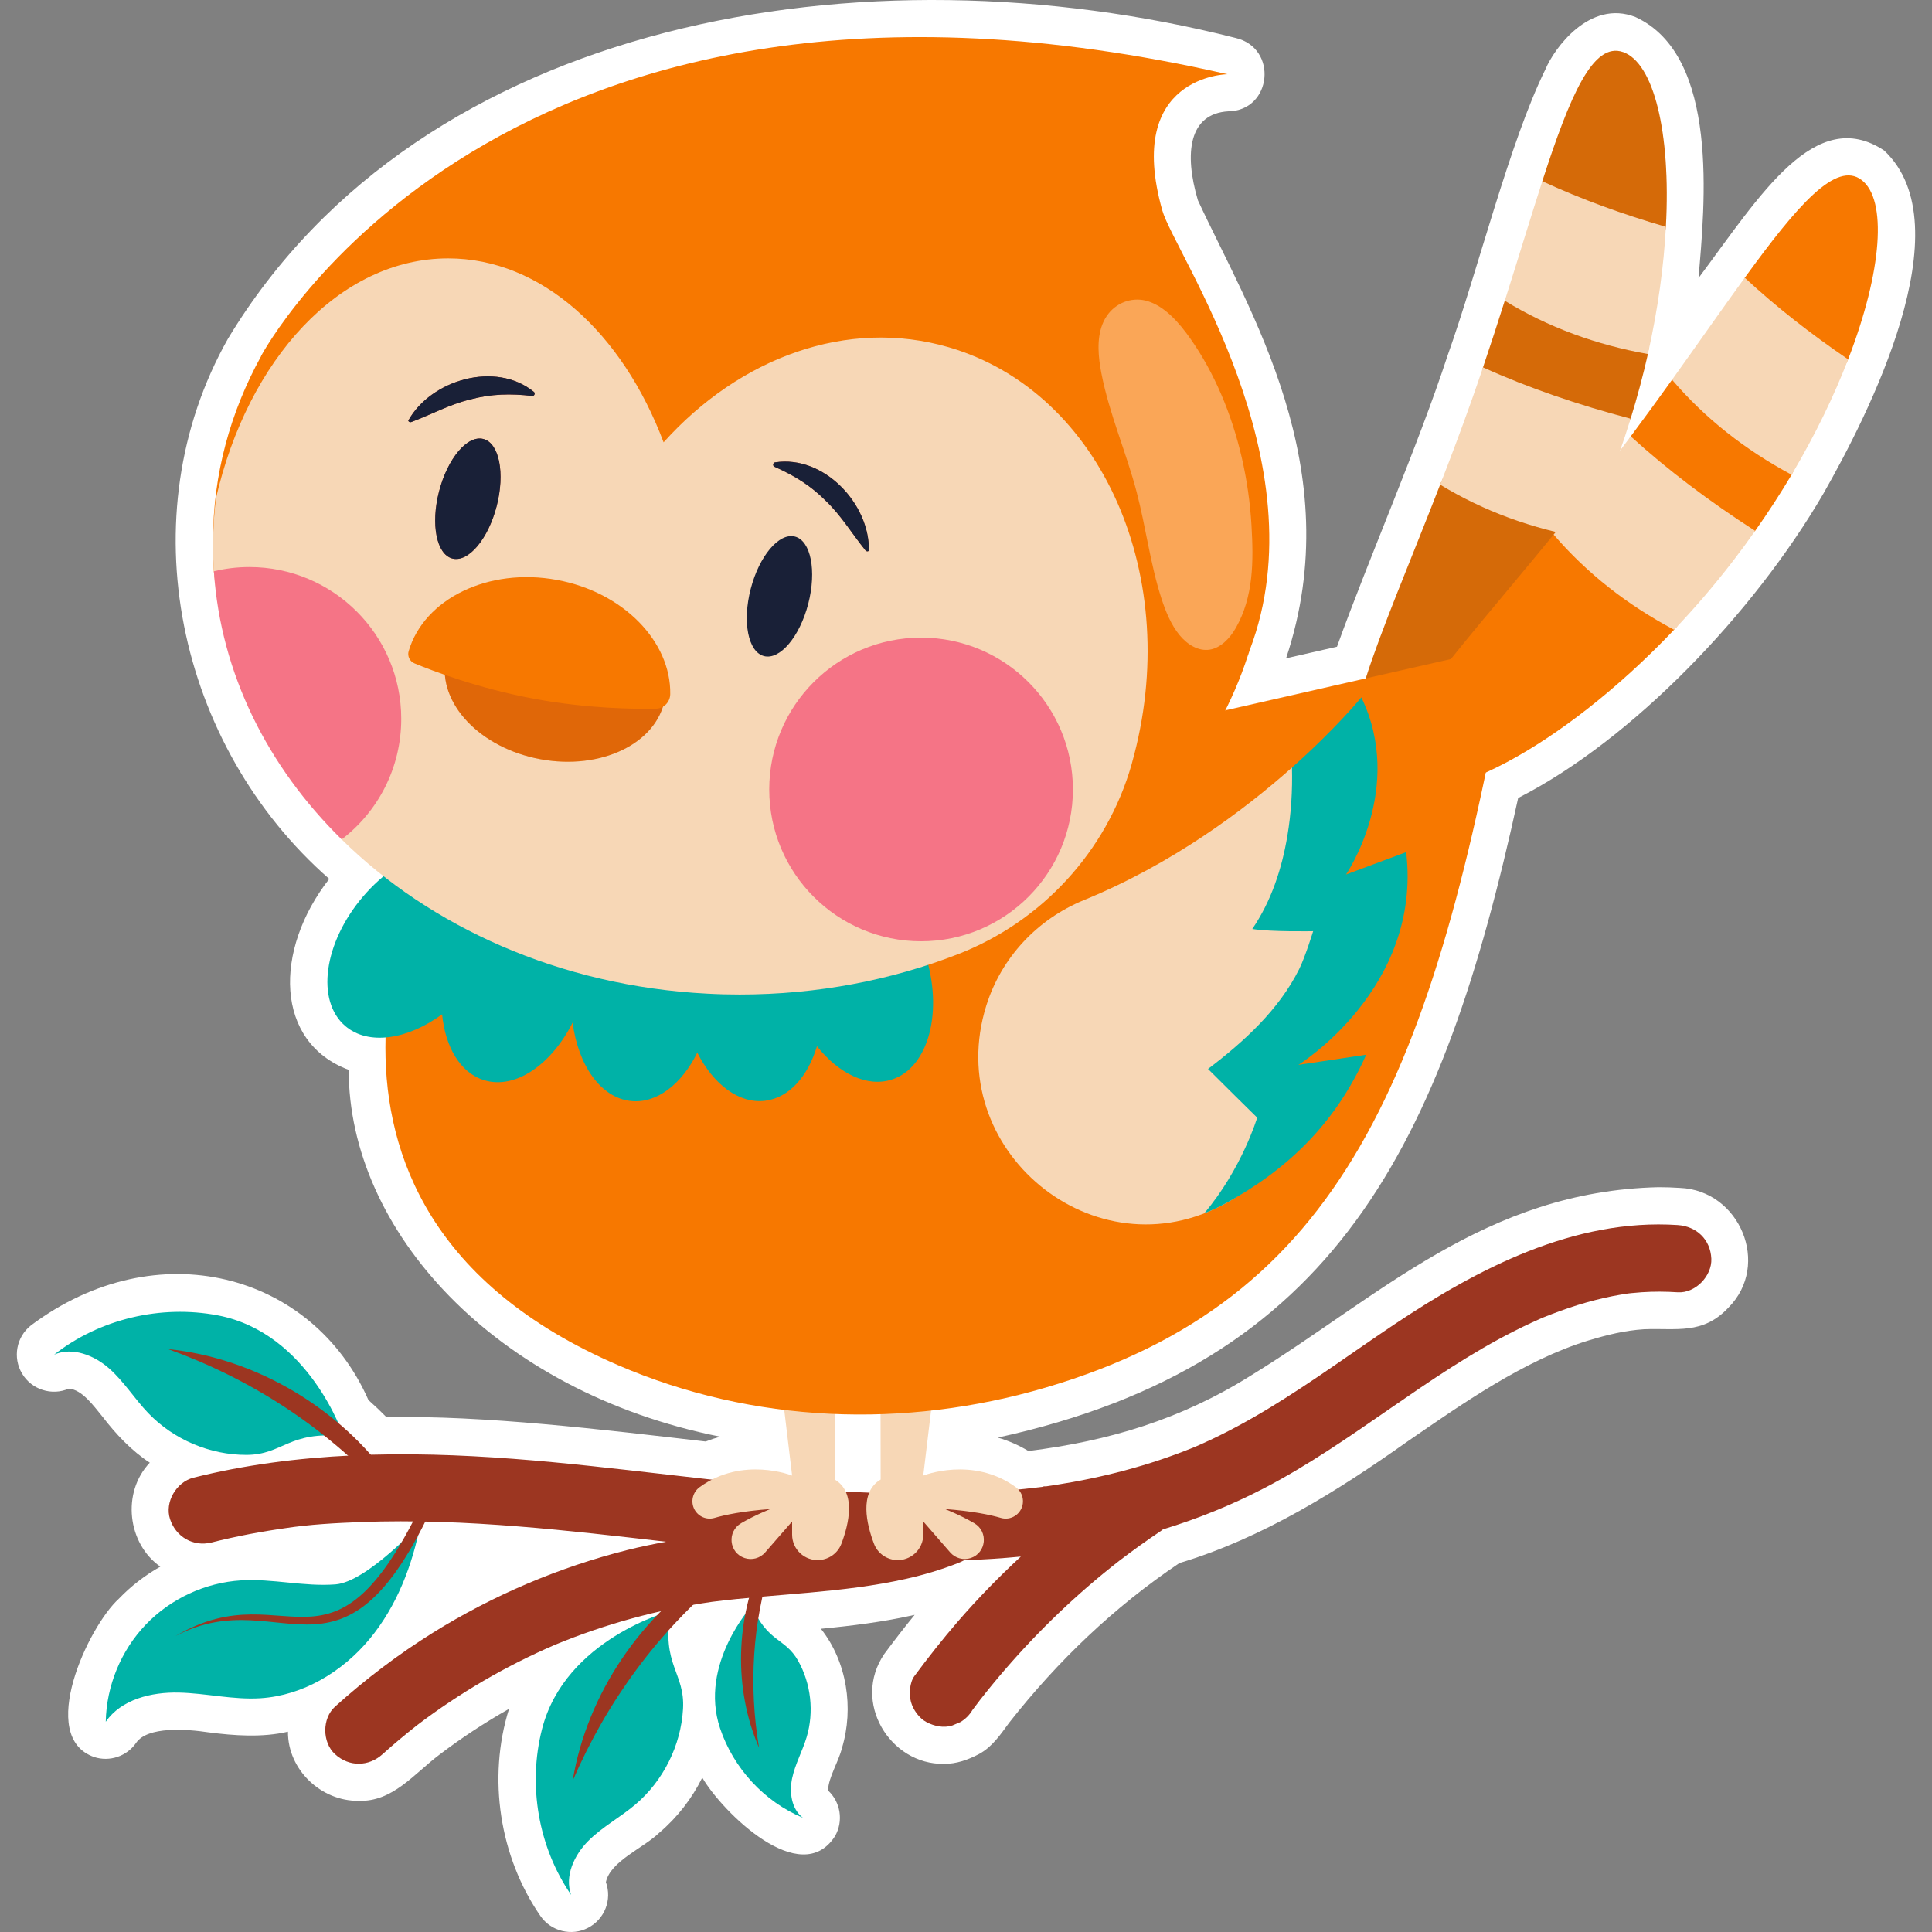 <?xml version="1.0" encoding="UTF-8"?>
<!-- Generator: Adobe Illustrator 27.1.1, SVG Export Plug-In . SVG Version: 6.00 Build 0)  -->
<svg xmlns="http://www.w3.org/2000/svg" xmlns:xlink="http://www.w3.org/1999/xlink" version="1.1" id="Capa_1" x="0px" y="0px" viewBox="0 0 512 512" style="enable-background:new 0 0 512 512;" xml:space="preserve" width="512" height="512">
<rect x="0" y="0" width="512" height="512" fill="#808080" stroke="none"/>
<g>
	<path style="fill:#FFFFFF;" d="M499.312,39.879c-18.29-12.085-32.789,11.834-49.187,33.808c1.634-19.216,5.652-58.926-16.724-69.18   c-12.148-4.753-21.583,8.414-23.836,13.841c-9.472,19.142-17.983,53.573-25.921,75.829c-7.975,24.342-20.866,53.693-29.329,77.211   l-13.486,3.067c16.757-50.343-9.992-92.465-23.37-121.375c-3.721-12.516-2.373-22.998,8.076-23.584   c11.544-0.152,13.256-16.798,1.885-19.447C229.231-14.844,111.762,4.616,60.424,89.746c-26.64,47.165-13.38,107.912,26.826,143.179   c-14.785,18.936-14.414,43.301,5.16,50.601c-0.002,42.426,38.473,85.238,98.455,97.216c-1.311,0.349-2.595,0.773-3.85,1.274   c-27.15-3.147-58.669-6.968-84.598-6.447c-1.53-1.559-3.126-3.077-4.779-4.543c-14.902-33.787-56.126-44.705-89.413-19.799   c-3.896,3.057-4.915,8.534-2.379,12.788c2.541,4.286,7.915,5.946,12.369,3.995c3.529,0.224,6.576,4.536,9.051,7.556   c3.389,4.427,7.642,8.963,12.429,12.058c-7.523,7.906-5.916,21.463,2.788,27.549c-4.056,2.293-7.784,5.165-11.007,8.532   c-8.081,7.334-21.795,36.632-6.513,41.934c4.061,1.325,8.644-0.177,11.116-3.768c3.045-4.42,13.344-3.659,19.205-2.776   c6.693,0.87,14.226,1.424,21.028-0.177c-0.05,10.164,8.871,18.446,18.699,18.319c9.077,0.335,14.708-7.167,21.509-12.276   c5.834-4.431,11.979-8.473,18.379-12.095c-5.761,18.354-2.494,39.217,8.31,54.88c2.826,4.109,8.283,5.413,12.618,3.16   c4.402-2.27,6.433-7.457,4.742-12.113c1.165-5.567,9.954-9.016,14.167-13.114c4.774-4.055,8.627-9.044,11.37-14.584   c5.384,9.18,26.084,29.647,35.17,15.53c2.311-4.02,1.49-9.061-1.86-12.146c0.236-3.725,2.692-7.265,3.709-11.213   c3.203-10.59,1.332-22.92-5.58-31.625c8.206-0.78,16.554-1.812,24.845-3.682c-2.645,3.233-5.301,6.654-8.035,10.347   c-8.73,12.792,1.572,29.38,15.755,29.133c3.326,0.052,6.474-1.081,9.361-2.61c3.518-1.911,5.673-5.172,7.978-8.301   c12.831-16.347,27.904-30.757,45.123-42.308c22.063-6.618,42.055-19.207,60.41-32.203c14.206-9.763,30.858-21.549,47.997-26.783   c4.976-1.496,9.578-2.636,14.698-2.971c8.593-0.355,15.57,1.54,22.388-5.737c11.307-11.381,2.958-31.096-12.856-31.717   c-1.879-0.125-3.794-0.188-5.693-0.188c-45.886,1.045-73.863,28.965-108.109,49.974c-18.423,11.558-37.598,17.31-58.877,19.937   c-2.533-1.533-5.251-2.723-8.104-3.556c89.218-19.502,117.764-77.075,137.904-169.499c30.359-15.474,62.499-49.101,80.876-80.639   C494.994,110.189,520.706,59.918,499.312,39.879z"/>
	<g>
		<g>
			<g>
				<path style="fill:#9C3621;" d="M444.606,324.653c-27.436-1.815-52.996,11.543-75.117,26.343      c-10.975,7.343-21.63,15.175-32.923,22.035c-5.662,3.439-11.482,6.623-17.519,9.356c-0.622,0.282-1.249,0.555-1.873,0.831      c-0.083,0.037-0.126,0.056-0.192,0.086c-0.172,0.067-0.341,0.142-0.505,0.209c-1.573,0.644-3.156,1.261-4.751,1.849      c-2.967,1.095-5.969,2.094-8.999,3.002c-6.056,1.814-12.219,3.261-18.439,4.39c-1.559,0.283-3.122,0.546-4.687,0.79      c-0.784,0.122-1.569,0.239-2.354,0.352c-0.036,0.005-0.185,0.018-0.35,0.033c-0.132,0.028-0.319,0.06-0.632,0.1      c-0.005,0.003-0.027,0.006-0.028,0.009c0.001-0.002,0.006-0.004,0.007-0.006c-0.001,0-0.001,0-0.002,0      c-3.161,0.4-6.331,0.727-9.507,0.989c-12.944,1.069-25.959,1.061-38.926,0.443c-27.154-1.293-54.055-5.395-81.098-7.948      c-28.408-2.682-57.123-3.532-85.287,1.842c-3.404,0.65-6.787,1.401-10.149,2.241c-4.523,1.13-7.679,6.457-6.222,10.959      c1.516,4.684,6.112,7.433,10.959,6.222c3.362-0.84,6.745-1.591,10.149-2.241c1.696-0.323,3.396-0.623,5.101-0.899      c0.73-0.118,1.46-0.233,2.191-0.343c0.487-0.073,0.975-0.142,1.462-0.215c0.171-0.025,0.288-0.043,0.382-0.058      c6.723-1.05,13.641-1.404,20.428-1.663c13.892-0.531,27.805,0.056,41.656,1.158c13.076,1.04,26.105,2.556,39.134,4.057      c-3.447,0.639-6.883,1.341-10.288,2.198c-18.105,4.558-35.654,12.032-51.496,21.911c-9.196,5.734-17.904,12.334-25.946,19.596      c-3.469,3.132-3.422,9.458,0,12.599c3.706,3.402,8.899,3.341,12.599,0c2.961-2.674,6.024-5.23,9.163-7.693      c11.279-8.574,23.587-15.734,36.601-21.334c13.335-5.498,27.311-9.331,41.593-11.358c17.097-2.168,34.472-2.304,51.347-6.081      c4.657-1.042,9.239-2.396,13.683-4.139c0.607-0.238,1.178-0.498,1.723-0.784c5.022-0.184,10.037-0.505,15.035-0.985      c-5.889,5.447-11.495,11.198-16.739,17.269c-4.014,4.647-7.819,9.475-11.472,14.409c-1.29,1.742-1.447,4.872-0.898,6.865      c0.569,2.067,2.167,4.306,4.094,5.324c2.068,1.092,4.572,1.64,6.865,0.898c0.709-0.299,1.419-0.599,2.128-0.898      c1.339-0.792,2.404-1.857,3.196-3.196c0.66-0.891,1.333-1.772,2.006-2.654c8.52-10.894,18.072-20.969,28.526-30.025      c2.724-2.36,5.518-4.637,8.356-6.858c3.611-2.755,7.297-5.408,11.073-7.933c0.184-0.123,0.343-0.27,0.519-0.4      c9.213-2.813,18.181-6.441,26.729-10.873c11.721-6.078,22.582-13.637,33.428-21.125c10.703-7.39,21.464-14.77,33.099-20.639      c1.444-0.728,2.899-1.434,4.366-2.113c0.733-0.339,1.468-0.672,2.206-0.998c0.304-0.134,0.609-0.263,0.912-0.397      c0.048-0.019,0.084-0.034,0.139-0.056c2.978-1.196,5.985-2.309,9.052-3.259c3.039-0.941,6.125-1.74,9.246-2.36      c1.351-0.268,2.709-0.484,4.069-0.697c0.314-0.03,0.628-0.072,0.941-0.104c0.9-0.093,1.801-0.169,2.704-0.229      c3.177-0.211,6.358-0.197,9.535,0.014c4.66,0.308,9.115-4.318,8.909-8.909C453.287,328.472,449.598,324.983,444.606,324.653z"/>
				<g>
					<path style="fill:#00B2A7;" d="M14.349,358.992c12.069-9.47,28.32-13.285,43.387-10.403       c24.261,4.641,33.334,32.05,33.334,32.05c-14.525-1.553-16.054,4.893-25.732,4.923c-9.678,0.031-19.302-4.05-26.009-11.027       c-3.659-3.807-6.469-8.409-10.432-11.899C24.935,359.146,19.192,356.889,14.349,358.992z"/>
					<path style="fill:#9C3621;" d="M44.562,357.533c21.733,7.849,40.799,20.17,56.583,36.9c0,0,2.54-2.074,2.54-2.074       C90.184,373.25,67.821,359.897,44.562,357.533L44.562,357.533z"/>
				</g>
				<g>
					<path style="fill:#00B2A7;" d="M151.359,502.173c-8.711-12.627-11.521-29.082-7.72-43.944       c6.121-23.931,34.036-31.303,34.036-31.303c-2.442,14.402,3.898,16.324,3.334,25.985c-0.564,9.662-5.227,19.017-12.603,25.283       c-4.025,3.419-8.791,5.941-12.517,9.682C152.163,491.617,149.557,497.21,151.359,502.173z"/>
					<path style="fill:#9C3621;" d="M151.757,471.927c9.169-21.21,22.637-39.483,40.304-54.211c0,0-1.915-2.662-1.915-2.662       C170.245,427.357,155.545,448.858,151.757,471.927L151.757,471.927z"/>
				</g>
				<g>
					<path style="fill:#00B2A7;" d="M212.784,481.736c-10.266-4.268-18.442-13.185-21.966-23.73       c-5.674-16.979,8.431-32.437,8.431-32.437c4.171,9.731,8.788,8.41,12.24,14.516c3.453,6.106,4.288,13.636,2.257,20.349       c-1.108,3.663-3.02,7.072-3.819,10.814C209.126,474.991,209.737,479.421,212.784,481.736z"/>
					<path style="fill:#9C3621;" d="M201.144,463.159c-2.749-16.52-1.726-32.94,3.248-48.851c0,0-2.212-0.869-2.212-0.869       C194.893,428.751,194.387,447.621,201.144,463.159L201.144,463.159z"/>
				</g>
				<g>
					<path style="fill:#00B2A7;" d="M63.898,418.811c-9.485,0.584-18.694,4.857-25.265,11.721       c-6.571,6.864-10.437,16.252-10.606,25.753c4.124-5.957,12.114-7.9,19.357-7.734c7.243,0.166,14.428,1.962,21.659,1.501       c11.257-0.719,21.719-7.025,28.916-15.71c7.197-8.685,11.364-19.566,13.497-30.642c0,0-14.215,15.536-22.545,16.178       C80.58,420.521,72.238,418.298,63.898,418.811z"/>
					<path style="fill:#9C3621;" d="M46.476,433.584c30.917-18.262,42.087,18.753,68.893-42.902c0,0,2.534,1.081,2.534,1.081       C91.752,454.586,75.644,418.177,46.476,433.584L46.476,433.584z"/>
				</g>
				<path style="fill:#9C3621;" d="M276.896,393.928c0.647-0.137-0.532-0.125-0.653,0.103c0.009-0.001,0.012-0.002,0.021-0.003      C276.325,393.988,276.629,393.953,276.896,393.928z"/>
			</g>
			<g>
				<g>
					<path style="fill:#F7D7B6;" d="M221.211,392.087c0,0,0-30.404,0.174-30.925l-14.594,3.821l3.127,26.061       c0,0-13.094-5.238-24.504,3.06c-1.869,1.359-2.465,3.891-1.37,5.925h0c1.026,1.906,3.23,2.841,5.308,2.233       c2.773-0.811,7.457-1.804,14.833-2.357c0,0-3.995,1.548-7.782,3.761c-3.775,2.206-3.234,7.817,0.908,9.22l0,0       c1.951,0.661,4.109,0.078,5.462-1.475l7.146-8.204v3.478c0,3.934,3.349,7.036,7.272,6.734l0,0c2.6-0.2,4.86-1.867,5.787-4.305       C224.908,404.036,227.012,395.52,221.211,392.087z"/>
					<path style="fill:#F7D7B6;" d="M233.381,392.087c0,0,0-30.404-0.174-30.925l14.594,3.821l-3.127,26.061       c0,0,13.094-5.238,24.504,3.06c1.869,1.359,2.465,3.891,1.37,5.925l0,0c-1.026,1.906-3.23,2.841-5.308,2.233       c-2.773-0.811-7.457-1.804-14.833-2.357c0,0,3.995,1.548,7.782,3.761c3.775,2.206,3.234,7.817-0.907,9.22l0,0       c-1.952,0.661-4.109,0.078-5.462-1.475l-7.146-8.204v3.478c0,3.934-3.349,7.036-7.272,6.734l0,0       c-2.6-0.2-4.86-1.867-5.787-4.305C229.685,404.036,227.58,395.52,233.381,392.087z"/>
				</g>
				<g>
					<g>
						<path style="fill:#F77800;" d="M421.409,121.03c-2.774,7.826,1.762,14.504-1.588,21.502        c-19.036,39.945-45.343,65.253-56.964,61.133c-11.655-4.131,2.766-33.935,18.802-75.228        c2.742-7.043,10.856-10.947,13.565-18.589c1.077-3.04-3.205-9.517-2.208-12.491c2.047-6.042,3.96-11.942,5.766-17.654        c8.327-7.611,10.769-18.681,9.943-31.675c7.385-22.808,13.453-37.047,21.431-34.219c8.044,2.851,12.676,21.091,11.32,46.301        l-4.768,33.717c-1.267,5.6-2.784,11.32-4.579,17.13C431.185,114.045,422.516,117.906,421.409,121.03z"/>
						<path style="opacity:0.15;fill:#192037;" d="M421.409,121.03c-2.774,7.826,1.762,14.504-1.588,21.502        c-19.036,39.945-45.343,65.253-56.964,61.133c-11.655-4.131,2.766-33.935,18.802-75.228        c2.742-7.043,10.856-10.947,13.565-18.589c1.077-3.04-3.205-9.517-2.208-12.491c2.047-6.042,3.96-11.942,5.766-17.654        c8.327-7.611,10.769-18.681,9.943-31.675c7.385-22.808,13.453-37.047,21.431-34.219c8.044,2.851,12.676,21.091,11.32,46.301        l-4.768,33.717c-1.267,5.6-2.784,11.32-4.579,17.13C431.185,114.045,422.516,117.906,421.409,121.03z"/>
						<g>
							<path style="fill:#F7D7B6;" d="M436.707,93.828c-13.704-2.457-26.398-7.07-37.925-14.124         c3.68-11.607,6.92-22.349,9.943-31.675c10.246,4.747,21.216,8.73,32.75,12.082C440.937,70.374,439.403,81.796,436.707,93.828         z"/>
							<path style="fill:#F7D7B6;" d="M429.055,120.266c-2.774,7.826-5.885,15.268-9.235,22.266         c-13.795-2.414-26.562-7.034-38.162-14.094c2.742-7.043,5.525-14.413,8.233-22.054c1.077-3.04,2.126-6.052,3.124-9.025         c12.136,5.493,25.245,9.951,39.112,13.6C431.185,114.045,430.162,117.142,429.055,120.266z"/>
						</g>
					</g>
					<g>
						<path style="fill:#F77800;" d="M451.823,146.941c-5.062,6.582-2.818,14.336-8.171,19.952        c-30.474,32.083-63.327,47.996-73.1,40.479c-9.802-7.539,13.143-31.409,41.182-65.702c4.789-5.847,13.713-7.046,18.656-13.472        c1.966-2.556-0.099-10.042,1.77-12.56c3.818-5.11,7.465-10.128,10.952-14.999c10.275-4.657,16.027-14.426,19.266-27.037        c14.087-19.398,24.268-31.057,30.977-25.897c6.765,5.203,5.519,23.98-3.581,47.53l-14.979,30.582        c-2.939,4.932-6.153,9.901-9.66,14.869C463.282,143.328,453.844,144.314,451.823,146.941z"/>
						<g>
							<path style="fill:#F7D7B6;" d="M474.795,125.816c-12.269-6.581-22.91-14.9-31.684-25.178         c7.094-9.896,13.503-19.106,19.266-27.037c8.271,7.688,17.468,14.873,27.396,21.633         C486.083,104.827,481.086,115.212,474.795,125.816z"/>
							<path style="fill:#F7D7B6;" d="M459.33,148.583c-5.062,6.582-10.325,12.694-15.678,18.31         c-12.369-6.568-23.077-14.916-31.918-25.223c4.789-5.847,9.718-11.992,14.66-18.418c1.966-2.556,3.897-5.095,5.766-7.614         c9.838,8.983,20.92,17.282,32.975,25.047C463.282,143.328,461.35,145.956,459.33,148.583z"/>
						</g>
					</g>
					<path style="fill:#F77800;" d="M114.535,225.296c0,0-49.481,93.898,49.29,136.508c35.755,15.425,75.907,16.903,113.268,5.925       c78.159-22.967,102.913-81.859,123.072-196.64l-132.912,30.231L114.535,225.296z"/>
					<path style="fill:#F7D7B6;" d="M342.385,203.418c-12.818,11.392-31.784,25.565-55.121,35.115       c-12.355,5.056-21.903,15.229-25.888,27.97v0c-11.91,38.079,28.735,71.728,63.59,52.313       c12.258-6.828,23.542-18.249,31.762-36.605l-16.107,1.171c0,0,32.906-18.104,28.661-54.191l-15.734,5.55L342.385,203.418z"/>
					<path style="fill:#00B2A7;" d="M360.771,184.807c0,0-6.599,8.128-18.386,18.605c0.158,6.042-0.214,12.1-1.206,18.046       c-1.455,8.725-4.285,17.388-9.312,24.729c4.938,0.805,16.131,0.587,16.131,0.587s-2.102,6.844-3.706,10.054       c-5.434,10.87-14.614,19.188-24.153,26.455c1.785,1.829,13.029,12.904,13.029,12.904s-4.099,13.627-14.025,25.344       c1.952-0.757,3.893-1.651,5.825-2.715c16.225-8.938,28.876-20.954,37.095-39.309l-17.976,2.691       c0,0,32.808-20.285,28.563-56.371l-15.94,5.928C356.71,231.755,372.382,208.86,360.771,184.807z"/>
					<path style="fill:#00B2A7;" d="M245.12,252.591c-4.978-15.305-16.97-25.125-26.785-21.932c-4.152,1.351-7.235,4.829-9.05,9.534       c-3.928-4.472-8.767-6.932-13.693-6.319c-4.508,0.561-8.325,3.586-11.021,8.156c-2.8-4.675-6.738-7.746-11.351-8.224       c-6.641-0.688-13.017,4.159-17.15,11.988c-1.252-7.681-5.094-13.575-10.907-15.326c-3.976-1.197-8.253-0.253-12.253,2.273       c-0.788-2.027-1.964-3.801-3.593-5.188c-7.856-6.693-22.686-2.188-33.124,10.064c-10.438,12.251-12.53,27.608-4.674,34.301       c6.114,5.208,16.445,3.611,25.647-3.116c0.838,8.723,4.843,15.563,11.188,17.474c8.23,2.479,17.757-4.115,23.399-15.285       c1.468,11.343,7.453,19.96,15.461,20.789c6.872,0.712,13.462-4.499,17.574-12.814c4.274,8.406,11.054,13.609,17.993,12.746       c6.345-0.789,11.321-6.46,13.722-14.453c5.763,7.255,13.292,10.961,19.856,8.826       C246.177,282.891,250.098,267.896,245.12,252.591z"/>
				</g>
				<g>
					<path style="fill:#F77800;" d="M331.161,172.362c0.01-0.033,0.019-0.067,0.032-0.099c18.98-49.932-20-105.319-23.161-116.472       c-10.14-35.78,17.24-36.122,17.24-36.122C131.975-24.51,69.176,94.363,69.176,94.363l0.03,0.009       c-8.163,14.837-12.749,31.336-12.749,48.74c0,3.61,0.219,8.286,0.219,8.286c2.942,27.064,35.555,70.409,35.555,70.409       c25.504,22.858,64.144,38.053,103.788,38.053c64.444,0,118.656-36.549,134.706-86.212l0.02,0.006       C330.896,173.222,331.015,172.793,331.161,172.362z"/>
					<path style="opacity:0.34;fill:#FFFFFF;" d="M301.356,79.395c-3.757,0.009-7.546,2.243-9.228,6.599       c-1.519,3.935-1.082,8.673-0.246,12.949c2.132,10.916,6.55,20.805,9.344,31.458c2.431,9.268,3.625,19.085,6.536,28.108       c1.159,3.592,2.621,7.1,4.79,9.755c2.169,2.655,5.138,4.373,8.073,3.891c2.791-0.458,5.245-2.841,6.924-5.819       c4.624-8.198,4.678-17.46,4.109-27.12c-0.357-6.074-1.224-12.094-2.57-17.921c-2.688-11.642-7.299-22.535-13.571-31.475       c-3.146-4.484-6.876-8.627-11.385-10.014C303.231,79.53,302.294,79.393,301.356,79.395z"/>
					<path style="fill:#F7D7B6;" d="M299.979,202.214c-0.036,0.143-0.071,0.285-0.107,0.41       c-6.592,23.003-23.751,41.605-46.041,50.264c-17.622,6.86-37.203,10.673-57.819,10.673c-2.887,0-5.755-0.071-8.588-0.232       c-19.51-0.998-37.952-5.434-54.487-12.597c-16.197-7.02-30.594-16.642-42.389-28.277c0,0-32.054-43.939-33.872-71.058       c-0.143-2.263-0.214-4.544-0.214-6.842c0-4.187,0.25-8.339,0.749-12.401c8.446-36.972,32.803-63.681,61.56-63.681       c24.714,0,46.184,19.742,57.089,48.75c20.152-22.433,48.661-33.07,75.637-25.177       C292.068,103.931,313.77,153.251,299.979,202.214z"/>
					<g>
						<circle style="fill:#F57486;" cx="244.094" cy="209.212" r="40.238"/>
						<path style="fill:#F57486;" d="M106.334,190.508c0,13.025-6.183,24.607-15.786,31.947        c-19.6-19.243-32.054-43.939-33.872-71.058c3.011-0.73,6.165-1.122,9.408-1.122        C88.321,150.275,106.334,168.289,106.334,190.508z"/>
					</g>
					<g>
						<g>
							<path style="fill:#9C3621;" d="M205.262,123.706c5.252,2.306,9.652,5.033,13.586,9.023c4.11,3.921,6.847,8.591,10.511,13.124         c0.21,0.289,0.628,0.352,0.898,0.107c0.278-12.424-11.961-25.431-24.858-23.424         C204.812,122.621,204.712,123.495,205.262,123.706L205.262,123.706z"/>
						</g>
					</g>
					<g>
						<g>
							<path style="fill:#9C3621;" d="M141.006,104.93c-5.697-0.67-10.87-0.544-16.282,0.907         c-5.527,1.302-10.249,3.946-15.702,6.001c-0.327,0.143-0.72-0.014-0.83-0.362c6.041-10.86,23.175-15.884,33.285-7.625         C141.943,104.222,141.587,105.026,141.006,104.93L141.006,104.93z"/>
						</g>
					</g>
					<g>
						<g>
							<path style="fill:#192037;" d="M198.944,156.058c-2.264,8.746-0.686,16.721,3.525,17.813         c4.211,1.091,9.46-5.114,11.725-13.861c2.264-8.747,0.686-16.722-3.525-17.813         C206.457,141.106,201.208,147.312,198.944,156.058z"/>
						</g>
					</g>
					<g>
						<g>
							<path style="fill:#9C3621;" d="M116.365,130.198c-2.264,8.747-0.686,16.722,3.525,17.813         c4.211,1.091,9.461-5.115,11.725-13.862c2.264-8.746,0.686-16.721-3.525-17.812         C123.878,115.246,118.629,121.452,116.365,130.198z"/>
						</g>
					</g>
					<g>
						<path style="fill:#F77800;" d="M118.108,174.644c0,0,13.555-0.63,29.59,2.32c16.035,2.95,28.478,8.364,28.478,8.364        c-2.156,11.719-16.903,18.828-32.938,15.878C127.202,198.256,115.952,186.363,118.108,174.644z"/>
						<path style="opacity:0.25;fill:#9C3621;" d="M118.108,174.644c0,0,13.555-0.63,29.59,2.32        c16.035,2.95,28.478,8.364,28.478,8.364c-2.156,11.719-16.903,18.828-32.938,15.878        C127.202,198.256,115.952,186.363,118.108,174.644z"/>
						<path style="fill:#F77800;" d="M177.62,183.946c-0.033,2.102-1.68,3.82-3.782,3.863c-5.757,0.116-18.147-0.026-32.067-2.587        c-14.899-2.742-27.172-7.449-31.919-9.419c-1.272-0.528-1.942-1.931-1.55-3.251c4.113-13.863,21.082-22.22,39.273-18.873        C165.198,156.92,177.84,170.02,177.62,183.946z"/>
					</g>
				</g>
			</g>
		</g>
		<g>
			<g>
				<path style="fill:#192037;" d="M205.262,123.706c5.252,2.306,9.652,5.033,13.586,9.023c4.11,3.921,6.847,8.591,10.511,13.124      c0.21,0.289,0.628,0.352,0.898,0.107c0.278-12.424-11.961-25.431-24.858-23.424      C204.812,122.621,204.712,123.495,205.262,123.706L205.262,123.706z"/>
			</g>
		</g>
		<g>
			<g>
				<path style="fill:#192037;" d="M141.006,104.93c-5.697-0.67-10.87-0.544-16.282,0.907c-5.527,1.302-10.249,3.946-15.702,6.001      c-0.327,0.143-0.72-0.014-0.83-0.362c6.041-10.86,23.175-15.884,33.285-7.625C141.943,104.222,141.587,105.026,141.006,104.93      L141.006,104.93z"/>
			</g>
		</g>
		<g>
			<g>
				<path style="fill:#192037;" d="M116.365,130.198c-2.264,8.747-0.686,16.722,3.525,17.813c4.211,1.091,9.461-5.115,11.725-13.862      c2.264-8.746,0.686-16.721-3.525-17.812C123.878,115.246,118.629,121.452,116.365,130.198z"/>
			</g>
		</g>
	</g>
</g>















</svg>
